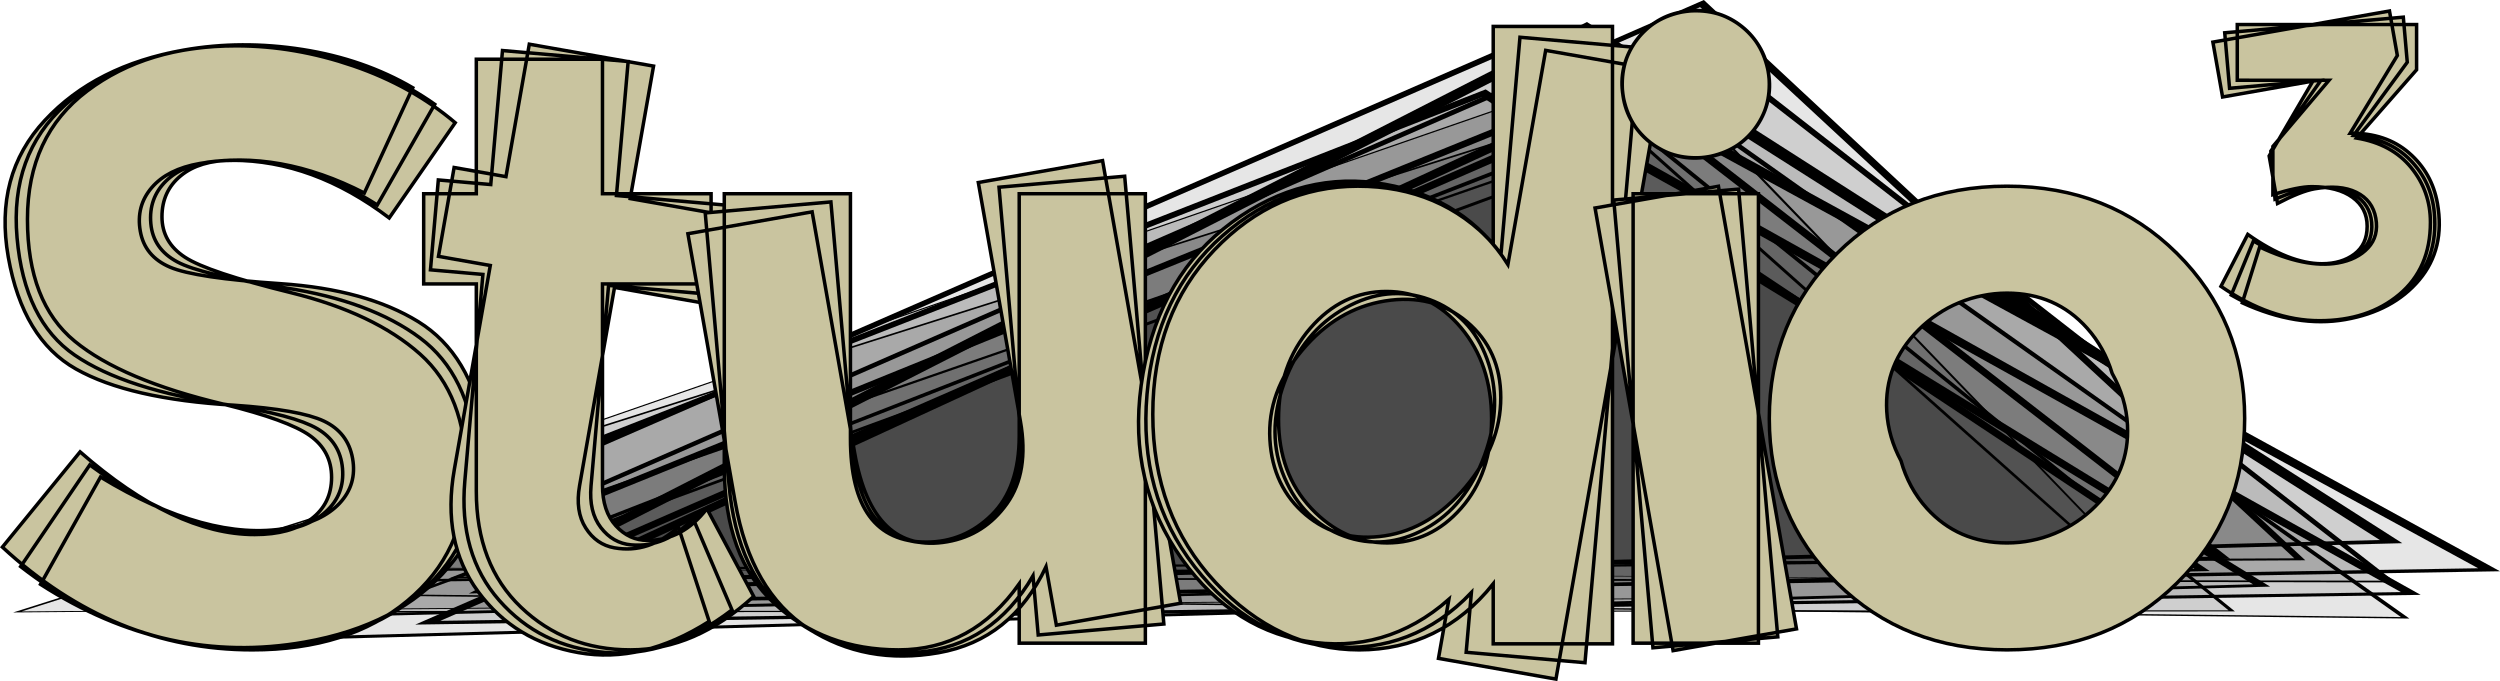 <?xml version="1.0" encoding="utf-8"?>
<!-- Generator: Adobe Illustrator 16.2.1, SVG Export Plug-In . SVG Version: 6.00 Build 0)  -->
<!DOCTYPE svg PUBLIC "-//W3C//DTD SVG 1.1//EN" "http://www.w3.org/Graphics/SVG/1.1/DTD/svg11.dtd">
<svg version="1.1" id="Layer_1" xmlns="http://www.w3.org/2000/svg" xmlns:xlink="http://www.w3.org/1999/xlink" x="0px" y="0px"
	 width="356.332px" height="97.082px" viewBox="0 0 356.332 97.082" enable-background="new 0 0 356.332 97.082"
	 xml:space="preserve">
<g>
	<polygon opacity="0.1" fill-rule="evenodd" clip-rule="evenodd" points="306.214,82.646 234.559,8.295 25.588,80.716 	"/>
	<path d="M306.433,82.689l-0.264-0.004L25.218,80.762l0.201-0.07L234.664,8.164l0.103,0.108L306.433,82.689z M25.958,80.672
		l280.036,1.932L234.458,8.425L25.958,80.672z"/>
	<path opacity="0.1" fill-rule="evenodd" clip-rule="evenodd" d="M298.774,78.151c-20.238-18.019-70.335-62.634-70.335-62.634
		L2.479,87.221l303.706-2.467C306.186,84.754,301.285,80.389,298.774,78.151z"/>
	<path d="M306.52,84.812l-0.387,0.004L1.877,87.295l0.354-0.113l226.354-71.84l0.154,0.139c0,0,50.057,44.619,70.276,62.641
		c2.513,2.236,7.405,6.604,7.405,6.604L306.52,84.812z M3.082,87.148l302.768-2.452c-0.697-0.622-5.014-4.466-7.317-6.513
		c-19.599-17.436-66.923-59.539-70.237-62.488L3.082,87.148z"/>
	<path opacity="0.1" fill-rule="evenodd" clip-rule="evenodd" d="M301.576,73.706c-19.905-16.105-68.051-55.057-68.051-55.057
		L35.885,87.186l282.208-0.119C318.093,87.066,307.277,78.316,301.576,73.706z"/>
	<path d="M318.549,87.146l-0.537,0.001l-282.854,0.13l0.397-0.137l198.135-68.729l0.23,0.188l67.984,55.065
		c5.692,4.61,16.499,13.36,16.499,13.36L318.549,87.146z M36.609,87.096l281.027-0.108c-1.3-1.05-11.072-8.946-16.387-13.237
		l-67.886-54.861L36.609,87.096z"/>
	<path opacity="0.1" fill-rule="evenodd" clip-rule="evenodd" d="M312.988,66.938c-20.825-14.744-70.385-49.834-70.385-49.834
		L58.145,84.846l284.677,3.214C342.821,88.06,323.498,74.379,312.988,66.938z"/>
	<path d="M343.423,88.165l-0.729-0.007L57.296,84.949l0.438-0.159l185.037-67.983l0.317,0.225L343.423,88.165z M58.992,84.74
		l283.223,3.213l-99.778-70.555L58.992,84.74z"/>
	<path opacity="0.1" fill-rule="evenodd" clip-rule="evenodd" d="M302.822,53.383c-16.534-12.86-54.631-42.5-54.631-42.5
		L64.958,82.314l275.786,0.578C340.744,82.893,316.42,63.967,302.822,53.383z"/>
	<path d="M341.447,83.018l-0.835-0.003L63.939,82.449l184.464-71.948L341.447,83.018z M65.977,82.178l274.064,0.592l-92.059-71.505
		L65.977,82.178z"/>
	<path opacity="0.1" fill-rule="evenodd" clip-rule="evenodd" d="M283.083,38.152c-12.46-11.582-40.495-37.641-40.495-37.641
		L57.746,81.219l270.049-1.504C327.795,79.715,299.495,53.41,283.083,38.152z"/>
	<path d="M328.577,79.856l-0.918,0.007L56.592,81.388l0.547-0.238L242.857,0l0.456,0.422L328.577,79.856z M58.901,81.051
		l268.11-1.477L242.318,1.023L58.901,81.051z"/>
	<path opacity="0.1" fill-rule="evenodd" clip-rule="evenodd" d="M253.914,30.644C243.33,22.438,220.35,4.617,220.35,4.617
		L40.436,82.965l276.498-3.463C316.934,79.502,277.442,48.887,253.914,30.644z"/>
	<path d="M317.873,79.656L39.087,83.167L220.596,4.061l34.072,26.48c23.48,18.25,62.898,48.875,62.898,48.875L317.873,79.656z
		 M41.787,82.764l274.204-3.418c-3.556-2.751-40.475-31.307-62.828-48.602L220.107,5.173L41.787,82.764z"/>
	<path opacity="0.1" fill-rule="evenodd" clip-rule="evenodd" d="M233.127,27.641c-6.98-4.633-21.614-14.346-21.614-14.346
		L19.546,88.406l294.324-7.174C313.87,81.232,263.665,47.908,233.127,27.641z"/>
	<path d="M17.904,88.65l0.871-0.34l192.982-75.572l22.218,14.778l80.983,53.874l-1.199,0.028L17.904,88.65z M211.264,13.85
		L21.19,88.162l291.591-7.086L211.264,13.85z"/>
	<path opacity="0.1" fill-rule="evenodd" clip-rule="evenodd" d="M222.611,22.457c-2.462-1.506-7.46-4.561-7.46-4.561L34.452,91.184
		l287.895-7.736C322.347,83.447,261.019,45.945,222.611,22.457z"/>
	<path d="M32.698,91.451l0.903-0.367l181.774-73.792l108.193,66.323l-1.346,0.035L32.698,91.451z M214.928,18.498L36.203,90.914
		l284.916-7.633L214.928,18.498z"/>
	<path opacity="0.1" fill-rule="evenodd" clip-rule="evenodd" d="M212.23,22.852C157.282,46.795,60.976,88.757,60.976,88.757
		L343.62,84.59L223.85,17.791C223.85,17.791,216.08,21.174,212.23,22.852z"/>
	<path d="M345.025,84.787l-1.599,0.023L59.192,89.025l164.83-71.896l0.864,0.482L345.025,84.787z M62.759,88.487l279.451-4.095
		L223.677,18.449L62.759,88.487z"/>
	<path opacity="0.1" fill-rule="evenodd" clip-rule="evenodd" d="M197.863,27.833C152.523,48.764,72.04,85.914,72.04,85.914
		l282.737-4.705L230.01,12.997C230.01,12.997,208.382,22.979,197.863,27.833z"/>
	<path d="M356.332,81.425l-1.765,0.029L70.133,86.213l160.025-73.959l0.981,0.539L356.332,81.425z M73.953,85.613l279.26-4.619
		L229.864,13.736L73.953,85.613z"/>
	<path opacity="0.1" fill-rule="evenodd" clip-rule="evenodd" d="M173.432,30.879c-37.553,19.162-104.58,53.367-104.58,53.367
		l271.955-7.051l-114.8-73.145C226.007,4.051,190.348,22.246,173.432,30.879z"/>
	<path d="M66.813,84.594l0.89-0.455L226.188,3.136l1.105,0.704l115.11,73.582L66.813,84.594z M225.823,4.959L70.886,83.9
		L339.2,76.969L225.823,4.959z"/>
</g>
<g>
	<path fill="#C9C49F" stroke="#000000" stroke-width="0.5" stroke-miterlimit="10" d="M25.766,25.051
		c-1.787,1.471-2.68,3.414-2.68,5.834c0,2.424,1.09,4.348,3.275,5.775c2.182,1.43,7.223,3.117,15.123,5.062
		c7.898,1.945,14.031,4.863,18.396,8.75c4.365,3.891,6.551,9.568,6.551,17.029c0,7.463-2.799,13.516-8.396,18.158
		c-5.596,4.645-12.961,6.967-22.088,6.967c-13.18,0-25.049-4.883-35.605-14.646c0.161-0.197,10.914-13.377,11.074-13.574
		c8.971,7.857,17.268,11.787,24.889,11.787c3.412,0,6.092-0.732,8.037-2.203c1.945-1.467,2.918-3.451,2.918-5.951
		c0-2.502-1.033-4.486-3.096-5.955c-2.066-1.469-6.154-2.957-12.266-4.467c-9.688-2.301-16.771-5.299-21.256-8.99
		c-4.486-3.689-6.729-9.484-6.729-17.385c0-7.898,2.838-13.99,8.516-18.277c5.674-4.287,12.76-6.432,21.254-6.432
		c5.557,0,11.113,0.953,16.672,2.859c5.555,1.904,10.398,4.604,14.527,8.098c-0.129,0.186-9.277,13.389-9.406,13.574
		c-7.227-5.479-14.689-8.217-22.387-8.217C29.992,22.848,27.551,23.582,25.766,25.051z M23.657,25.809
		c-1.652,1.619-2.372,3.635-2.161,6.045c0.211,2.414,1.465,4.236,3.767,5.469c2.298,1.234,7.467,2.475,15.507,3.725
		c8.037,1.25,14.4,3.621,19.089,7.113c4.688,3.496,7.358,8.961,8.009,16.393c0.65,7.436-1.609,13.709-6.781,18.822
		c-5.169,5.115-12.304,8.07-21.396,8.865c-13.129,1.148-25.379-2.68-36.746-11.488c0.143-0.209,9.706-14.277,9.85-14.486
		c9.621,7.045,18.228,10.238,25.82,9.572c3.399-0.297,6.004-1.26,7.814-2.895c1.81-1.631,2.605-3.693,2.388-6.184
		c-0.218-2.492-1.419-4.379-3.603-5.662c-2.186-1.283-6.389-2.41-12.607-3.381c-9.852-1.447-17.17-3.816-21.959-7.104
		c-4.791-3.285-7.529-8.861-8.219-16.732C1.74,26.012,4.036,19.695,9.318,14.93c5.279-4.766,12.15-7.518,20.613-8.258
		c5.535-0.484,11.153-0.02,16.857,1.395c5.699,1.414,10.76,3.68,15.178,6.801c-0.112,0.195-8.076,14.146-8.188,14.342
		c-7.676-4.826-15.349-6.904-23.018-6.234C27.676,23.246,25.308,24.189,23.657,25.809z M21.622,26.746
		c-1.505,1.758-2.046,3.828-1.626,6.211c0.422,2.387,1.828,4.092,4.229,5.119c2.396,1.029,7.654,1.816,15.772,2.359
		c8.116,0.545,14.661,2.354,19.637,5.424c4.975,3.074,8.112,8.285,9.407,15.633c1.296,7.35-0.408,13.795-5.114,19.34
		c-4.704,5.547-11.555,9.111-20.543,10.695c-12.979,2.289-25.517-0.457-37.608-8.24c0.125-0.223,8.426-15.068,8.549-15.291
		c10.199,6.182,19.052,8.611,26.557,7.287c3.361-0.592,5.873-1.779,7.534-3.564c1.659-1.783,2.272-3.908,1.839-6.369
		c-0.435-2.463-1.795-4.238-4.082-5.326c-2.289-1.088-6.574-1.844-12.854-2.27c-9.94-0.584-17.437-2.305-22.494-5.162
		c-5.06-2.855-8.273-8.172-9.646-15.953c-1.371-7.779,0.365-14.271,5.211-19.479c4.845-5.207,11.449-8.549,19.816-10.023
		c5.472-0.965,11.109-0.992,16.914-0.08c5.802,0.91,11.041,2.729,15.713,5.451c-0.094,0.205-6.812,14.797-6.906,15.002
		c-8.067-4.141-15.893-5.541-23.475-4.205C25.402,23.844,23.125,24.99,21.622,26.746z"/>
	<path fill="#C9C49F" stroke="#000000" stroke-width="0.5" stroke-miterlimit="10" d="M85.873,40.471c0,0.992,0,27.707,0,28.697
		c0,2.463,0.635,4.389,1.904,5.775c1.27,1.391,2.777,2.084,4.525,2.084c3.334,0,6.15-1.506,8.455-4.525
		c0.113,0.215,6.555,12.291,6.668,12.504c-5.559,5.082-11.412,7.621-17.564,7.621s-11.354-2.023-15.6-6.072
		c-4.248-4.049-6.371-9.566-6.371-16.553c0-1.049,0-28.48,0-29.531c-0.067,0-7.434,0-7.502,0c0-0.199,0-12.66,0-12.859
		c0.068,0,7.435,0,7.502,0c0-0.443,0-18.73,0-19.172c0.391,0,17.592,0,17.982,0c0,0.441,0,18.729,0,19.172c0.288,0,15.191,0,15.48,0
		c0,0.199,0,12.66,0,12.859C101.064,40.471,86.161,40.471,85.873,40.471z M86.742,40.68c-0.086,0.988-2.415,27.602-2.502,28.59
		c-0.214,2.453,0.25,4.426,1.395,5.92s2.586,2.318,4.327,2.471c3.321,0.289,6.259-0.967,8.816-3.771
		c0.095,0.223,5.459,12.814,5.554,13.037c-5.98,4.576-12.033,6.596-18.162,6.061c-6.129-0.537-11.133-3.006-15.011-7.41
		c-3.879-4.402-5.513-10.084-4.903-17.043c0.091-1.047,2.481-28.373,2.573-29.42c-0.067-0.006-7.406-0.648-7.474-0.654
		c0.018-0.197,1.104-12.613,1.121-12.811c0.067,0.006,7.406,0.648,7.473,0.654c0.039-0.441,1.633-18.658,1.672-19.1
		c0.388,0.033,17.525,1.533,17.912,1.566c-0.038,0.441-1.632,18.658-1.67,19.1c0.287,0.025,15.134,1.324,15.422,1.35
		c-0.018,0.197-1.104,12.613-1.121,12.811C101.876,42.004,87.029,40.705,86.742,40.68z M87.59,40.965
		c-0.172,0.977-4.811,27.285-4.983,28.262c-0.427,2.426-0.137,4.432,0.874,6.02c1.008,1.588,2.373,2.533,4.094,2.838
		c3.283,0.578,6.319-0.416,9.111-2.988c0.076,0.229,4.322,13.242,4.396,13.471c-6.355,4.039-12.562,5.523-18.62,4.455
		c-6.06-1.068-10.829-3.965-14.309-8.689s-4.612-10.525-3.399-17.406c0.182-1.035,4.945-28.049,5.128-29.084
		c-0.067-0.012-7.321-1.291-7.388-1.303c0.034-0.195,2.198-12.469,2.232-12.664c0.066,0.012,7.322,1.291,7.389,1.303
		c0.076-0.436,3.252-18.445,3.328-18.881c0.385,0.068,17.325,3.055,17.709,3.123c-0.077,0.436-3.252,18.443-3.329,18.881
		c0.284,0.049,14.961,2.637,15.245,2.688c-0.035,0.195-2.199,12.469-2.232,12.664C102.551,43.604,87.874,41.016,87.59,40.965z"/>
	<path fill="#C9C49F" stroke="#000000" stroke-width="0.5" stroke-miterlimit="10" d="M145.271,62.143c0-1.17,0-33.361,0-34.531
		c0.316,0,17.664,0,17.98,0c0,4.029,0,60.033,0,64.062c-0.316,0-17.664,0-17.98,0c0-0.068,0-8.383,0-8.453
		c-4.447,6.271-10.182,9.406-17.207,9.406s-12.92-2.203-17.684-6.609s-7.145-10.934-7.145-19.588c0-1.48,0-37.34,0-38.818
		c0.318,0,17.664,0,17.98,0c0,1.195,0,33.693,0,34.891c0,9.842,3.611,14.764,10.836,14.764c3.572,0,6.668-1.289,9.289-3.869
		C143.961,70.818,145.271,67.066,145.271,62.143z M145.402,61.088c-0.103-1.166-2.908-33.234-3.01-34.402
		c0.316-0.027,17.596-1.539,17.912-1.566c0.352,4.016,5.232,59.805,5.584,63.82c-0.316,0.027-17.597,1.539-17.913,1.566
		c-0.007-0.068-0.731-8.352-0.737-8.422c-3.883,6.637-9.322,10.258-16.321,10.871c-6.999,0.611-13.062-1.068-18.191-5.043
		c-5.13-3.975-8.07-10.27-8.825-18.891c-0.129-1.475-3.254-37.197-3.383-38.672c0.316-0.027,17.596-1.539,17.912-1.566
		c0.104,1.189,2.938,33.566,3.041,34.758c0.857,9.805,4.885,14.395,12.082,13.764c3.559-0.311,6.529-1.865,8.915-4.664
		S145.83,65.992,145.402,61.088z M145.439,60.023c-0.203-1.152-5.793-32.854-5.996-34.008c0.312-0.055,17.396-3.066,17.708-3.121
		c0.7,3.969,10.425,59.121,11.125,63.09c-0.313,0.055-17.396,3.068-17.708,3.123c-0.013-0.07-1.456-8.258-1.469-8.326
		c-3.289,6.949-8.393,11.031-15.312,12.252c-6.918,1.219-13.105,0.074-18.561-3.438c-5.457-3.512-8.936-9.527-10.438-18.051
		c-0.258-1.457-6.484-36.771-6.741-38.23c0.312-0.055,17.395-3.066,17.707-3.121c0.208,1.178,5.851,33.184,6.06,34.359
		c1.709,9.695,6.119,13.914,13.234,12.66c3.518-0.621,6.343-2.428,8.475-5.424C145.656,68.795,146.295,64.873,145.439,60.023z"/>
	<path fill="#C9C49F" stroke="#000000" stroke-width="0.5" stroke-miterlimit="10" d="M212.833,3.766c0,1.055,0,29.936,0,30.99
		c-5-5.479-11.511-8.217-19.29-8.217c-7.78,0-14.686,3.037-20.479,9.109c-5.797,6.074-8.754,13.871-8.754,23.398
		c0,9.525,2.949,17.504,8.902,23.936c5.954,6.43,12.942,9.645,20.525,9.645c7.58,0,14.095-3.135,19.095-9.406
		c0,0.08,0,8.465,0,8.545c0.317,0,16.682,0,17,0c0-8.506,0-79.494,0-88C229.515,3.766,213.15,3.766,212.833,3.766z M216.645,5.309
		c-0.092,1.051-2.608,29.82-2.7,30.871c-4.504-5.893-10.75-9.188-18.5-9.865c-7.752-0.678-14.896,1.744-21.195,7.289
		c-6.304,5.545-9.929,13.057-10.759,22.547s1.411,17.695,6.782,24.621c5.37,6.924,12.053,10.734,19.605,11.396
		c7.552,0.66,14.314-1.895,19.842-7.707c-0.007,0.08-0.737,8.434-0.744,8.512c0.315,0.029,16.619,1.455,16.935,1.482
		c0.742-8.475,6.929-79.191,7.67-87.664C233.264,6.762,216.961,5.336,216.645,5.309z M220.309,7.178
		c-0.184,1.039-5.198,29.48-5.382,30.518c-3.973-6.262-9.908-10.09-17.569-11.439c-7.663-1.352-14.99,0.439-21.75,5.414
		c-6.762,4.975-11.029,12.143-12.684,21.523s-0.135,17.75,4.611,25.117s11.071,11.746,18.538,13.062
		c7.465,1.316,14.425-0.639,20.438-5.947c-0.014,0.078-1.47,8.336-1.483,8.414c0.312,0.057,16.429,2.898,16.742,2.953
		c1.477-8.377,13.804-78.285,15.28-86.664C236.737,10.074,220.621,7.232,220.309,7.178z M208.253,72.443
		c-2.898,3.295-6.412,4.941-10.539,4.941c-4.128,0-7.74-1.646-10.836-4.941c-3.096-3.293-4.644-7.521-4.644-12.682
		s1.507-9.486,4.524-12.979c3.017-3.492,6.628-5.24,10.836-5.24c4.207,0,7.76,1.727,10.658,5.18
		c2.896,3.453,4.346,7.781,4.346,12.979C212.599,64.902,211.149,69.15,208.253,72.443z M203.16,75.367
		c-3.851,2.105-7.716,2.451-11.594,1.039c-3.88-1.412-6.711-4.195-8.492-8.35c-1.783-4.154-1.792-8.656-0.026-13.506
		c1.765-4.848,4.66-8.396,8.69-10.648c4.029-2.25,8.021-2.656,11.975-1.217c3.953,1.438,6.701,4.275,8.244,8.512
		c1.54,4.236,1.422,8.799-0.355,13.684C209.822,69.768,207.008,73.264,203.16,75.367z M197.374,76.373
		c-4.338,0.66-8.089-0.336-11.25-2.988c-3.162-2.654-4.87-6.238-5.124-10.752c-0.255-4.512,1.277-8.746,4.595-12.699
		c3.316-3.953,7.251-6.297,11.809-7.035c4.556-0.736,8.445,0.248,11.669,2.951c3.223,2.705,4.834,6.311,4.835,10.82
		c-0.001,4.506-1.673,8.754-5.014,12.736C205.551,73.389,201.71,75.711,197.374,76.373z"/>
	<path fill="#C9C49F" stroke="#000000" stroke-width="0.5" stroke-miterlimit="10" d="M234.26,19.453
		c-2.023-2.023-3.036-4.504-3.036-7.441c0-2.936,1.013-5.418,3.036-7.443c2.024-2.023,4.504-3.035,7.441-3.035
		s5.42,1.012,7.444,3.035c2.022,2.025,3.036,4.508,3.036,7.443c0,2.938-1.014,5.418-3.036,7.441
		c-2.024,2.025-4.507,3.037-7.444,3.037S236.284,21.479,234.26,19.453z M235.295,20.361c-2.271-1.742-3.599-4.068-3.982-6.982
		c-0.383-2.91,0.297-5.504,2.04-7.775c1.742-2.271,4.069-3.598,6.981-3.98c2.911-0.385,5.505,0.295,7.775,2.037
		c2.271,1.744,3.599,4.072,3.982,6.982c0.383,2.914-0.297,5.506-2.039,7.775c-1.743,2.271-4.072,3.6-6.983,3.982
		C240.157,22.785,237.565,22.104,235.295,20.361z M236.439,21.125c-2.479-1.43-4.099-3.562-4.859-6.402
		c-0.76-2.834-0.424-5.494,1.008-7.975c1.43-2.479,3.564-4.098,6.401-4.859c2.837-0.76,5.496-0.424,7.976,1.008
		c2.479,1.432,4.1,3.566,4.859,6.402c0.76,2.838,0.424,5.496-1.007,7.975c-1.432,2.479-3.567,4.1-6.403,4.859
		C241.576,22.895,238.918,22.559,236.439,21.125z M250.634,91.674c-0.649,0-17.213,0-17.861,0c0-8.348,0-55.713,0-64.062
		c0.648,0,17.212,0,17.861,0C250.634,35.961,250.634,83.326,250.634,91.674z M253.392,90.775c-0.647,0.057-17.147,1.5-17.794,1.557
		c-0.728-8.318-4.855-55.504-5.584-63.82c0.647-0.057,17.147-1.502,17.794-1.557C248.535,35.271,252.663,82.457,253.392,90.775z
		 M256.06,89.637c-0.639,0.113-16.95,2.99-17.59,3.102c-1.449-8.223-9.675-54.867-11.124-63.09c0.639-0.113,16.95-2.99,17.59-3.102
		C246.385,34.77,254.61,81.414,256.06,89.637z"/>
	<g>
		<path fill="#C9C49F" stroke="#000000" stroke-width="0.5" stroke-miterlimit="10" d="M310.292,36.125
			c-6.43-6.389-14.509-9.586-24.232-9.586c-9.726,0-17.804,3.197-24.233,9.586c-6.429,6.391-9.645,14.229-9.645,23.518
			c0,9.287,3.216,17.109,9.645,23.459c6.43,6.352,14.508,9.525,24.233,9.525c9.724,0,17.803-3.174,24.232-9.525
			c6.43-6.35,9.646-14.172,9.646-23.459C319.938,50.354,316.722,42.516,310.292,36.125z M298.647,72.172
			c-0.858,0.857-1.759,1.59-2.696,2.209c-0.933,0.631-1.955,1.184-3.079,1.65c-1.125,0.465-2.239,0.797-3.345,1.01
			c-1.101,0.225-2.254,0.344-3.468,0.344c-4.646,0-8.455-1.646-11.432-4.941c-1.734-1.92-2.948-4.18-3.671-6.758
			c-1.202-2.242-1.893-4.596-2.033-7.07c-0.253-4.463,1.263-8.336,4.547-11.619c0.859-0.859,1.761-1.59,2.7-2.207
			c0.931-0.633,1.952-1.188,3.075-1.652c1.122-0.465,2.234-0.795,3.339-1.006c1.103-0.229,2.258-0.35,3.475-0.35
			c4.645,0,8.454,1.668,11.432,5.002c1.65,1.848,2.825,4,3.561,6.434c1.313,2.336,2.054,4.793,2.184,7.377
			C303.461,65.027,301.932,68.887,298.647,72.172z"/>
	</g>
	<path fill="#C9C49F" stroke="#000000" stroke-width="0.5" stroke-miterlimit="10" d="M318.885,11.438c0-0.113,0-7.83,0-7.941
		c1.161,0,24.396,0,25.558,0c0,0.072,0,6.373,0,6.447c-0.197,0.225-8.343,9.51-8.539,9.734c3.344,0.557,5.931,1.961,7.761,4.209
		c1.832,2.25,2.748,4.848,2.748,7.793c0,4.379-1.483,7.812-4.448,10.299c-2.967,2.488-6.759,3.732-11.375,3.732
		c-4.618,0-9.296-1.631-14.032-4.896c0.056-0.109,3.765-7.295,3.821-7.404c3.94,2.787,7.465,4.18,10.569,4.18
		c1.87,0,3.412-0.457,4.628-1.373c1.213-0.914,1.82-2.238,1.82-3.971c0-1.73-0.696-3.104-2.09-4.119s-3.325-1.523-5.792-1.523
		c-1.313,0-3.164,0.379-5.553,1.135c0-0.084,0-6.783,0-6.867c0.176-0.207,7.824-9.227,8.001-9.434
		C331.657,11.438,319.189,11.438,318.885,11.438z M317.785,12.584c-0.01-0.111-0.682-7.799-0.691-7.91
		c1.156-0.102,24.303-2.127,25.459-2.227c0.007,0.072,0.556,6.35,0.562,6.422c-0.177,0.24-7.482,10.201-7.658,10.441
		c3.379,0.264,6.078,1.438,8.099,3.518s3.159,4.588,3.416,7.523c0.382,4.363-0.797,7.912-3.534,10.648s-6.406,4.307-11.006,4.709
		c-4.601,0.402-9.402-0.816-14.406-3.656c0.047-0.113,3.115-7.594,3.162-7.707c4.169,2.432,7.801,3.512,10.894,3.242
		c1.862-0.164,3.36-0.754,4.49-1.771c1.129-1.018,1.618-2.389,1.468-4.115c-0.151-1.725-0.965-3.031-2.441-3.922
		s-3.444-1.227-5.901-1.012c-1.31,0.113-3.12,0.652-5.434,1.613c-0.008-0.084-0.592-6.756-0.599-6.84
		c0.157-0.223,6.991-9.873,7.148-10.096C330.509,11.473,318.089,12.559,317.785,12.584z M316.79,13.824
		c-0.02-0.109-1.359-7.711-1.379-7.82c1.144-0.201,24.025-4.236,25.169-4.438c0.013,0.072,1.106,6.277,1.119,6.35
		c-0.154,0.256-6.564,10.814-6.719,11.068c3.39-0.031,6.181,0.902,8.375,2.799c2.193,1.896,3.547,4.295,4.058,7.195
		c0.761,4.314-0.104,7.953-2.592,10.916c-2.488,2.967-6.007,4.85-10.554,5.652c-4.548,0.801-9.438,0.006-14.67-2.387
		c0.037-0.119,2.441-7.838,2.478-7.955c4.365,2.059,8.077,2.82,11.135,2.281c1.842-0.324,3.282-1.043,4.319-2.156
		c1.035-1.111,1.403-2.521,1.104-4.227c-0.301-1.705-1.226-2.936-2.773-3.693c-1.549-0.76-3.539-0.924-5.968-0.496
		c-1.295,0.229-3.052,0.924-5.272,2.082c-0.015-0.082-1.178-6.68-1.192-6.762c0.138-0.234,6.104-10.445,6.241-10.68
		C329.368,11.607,317.09,13.771,316.79,13.824z"/>
</g>
</svg>
